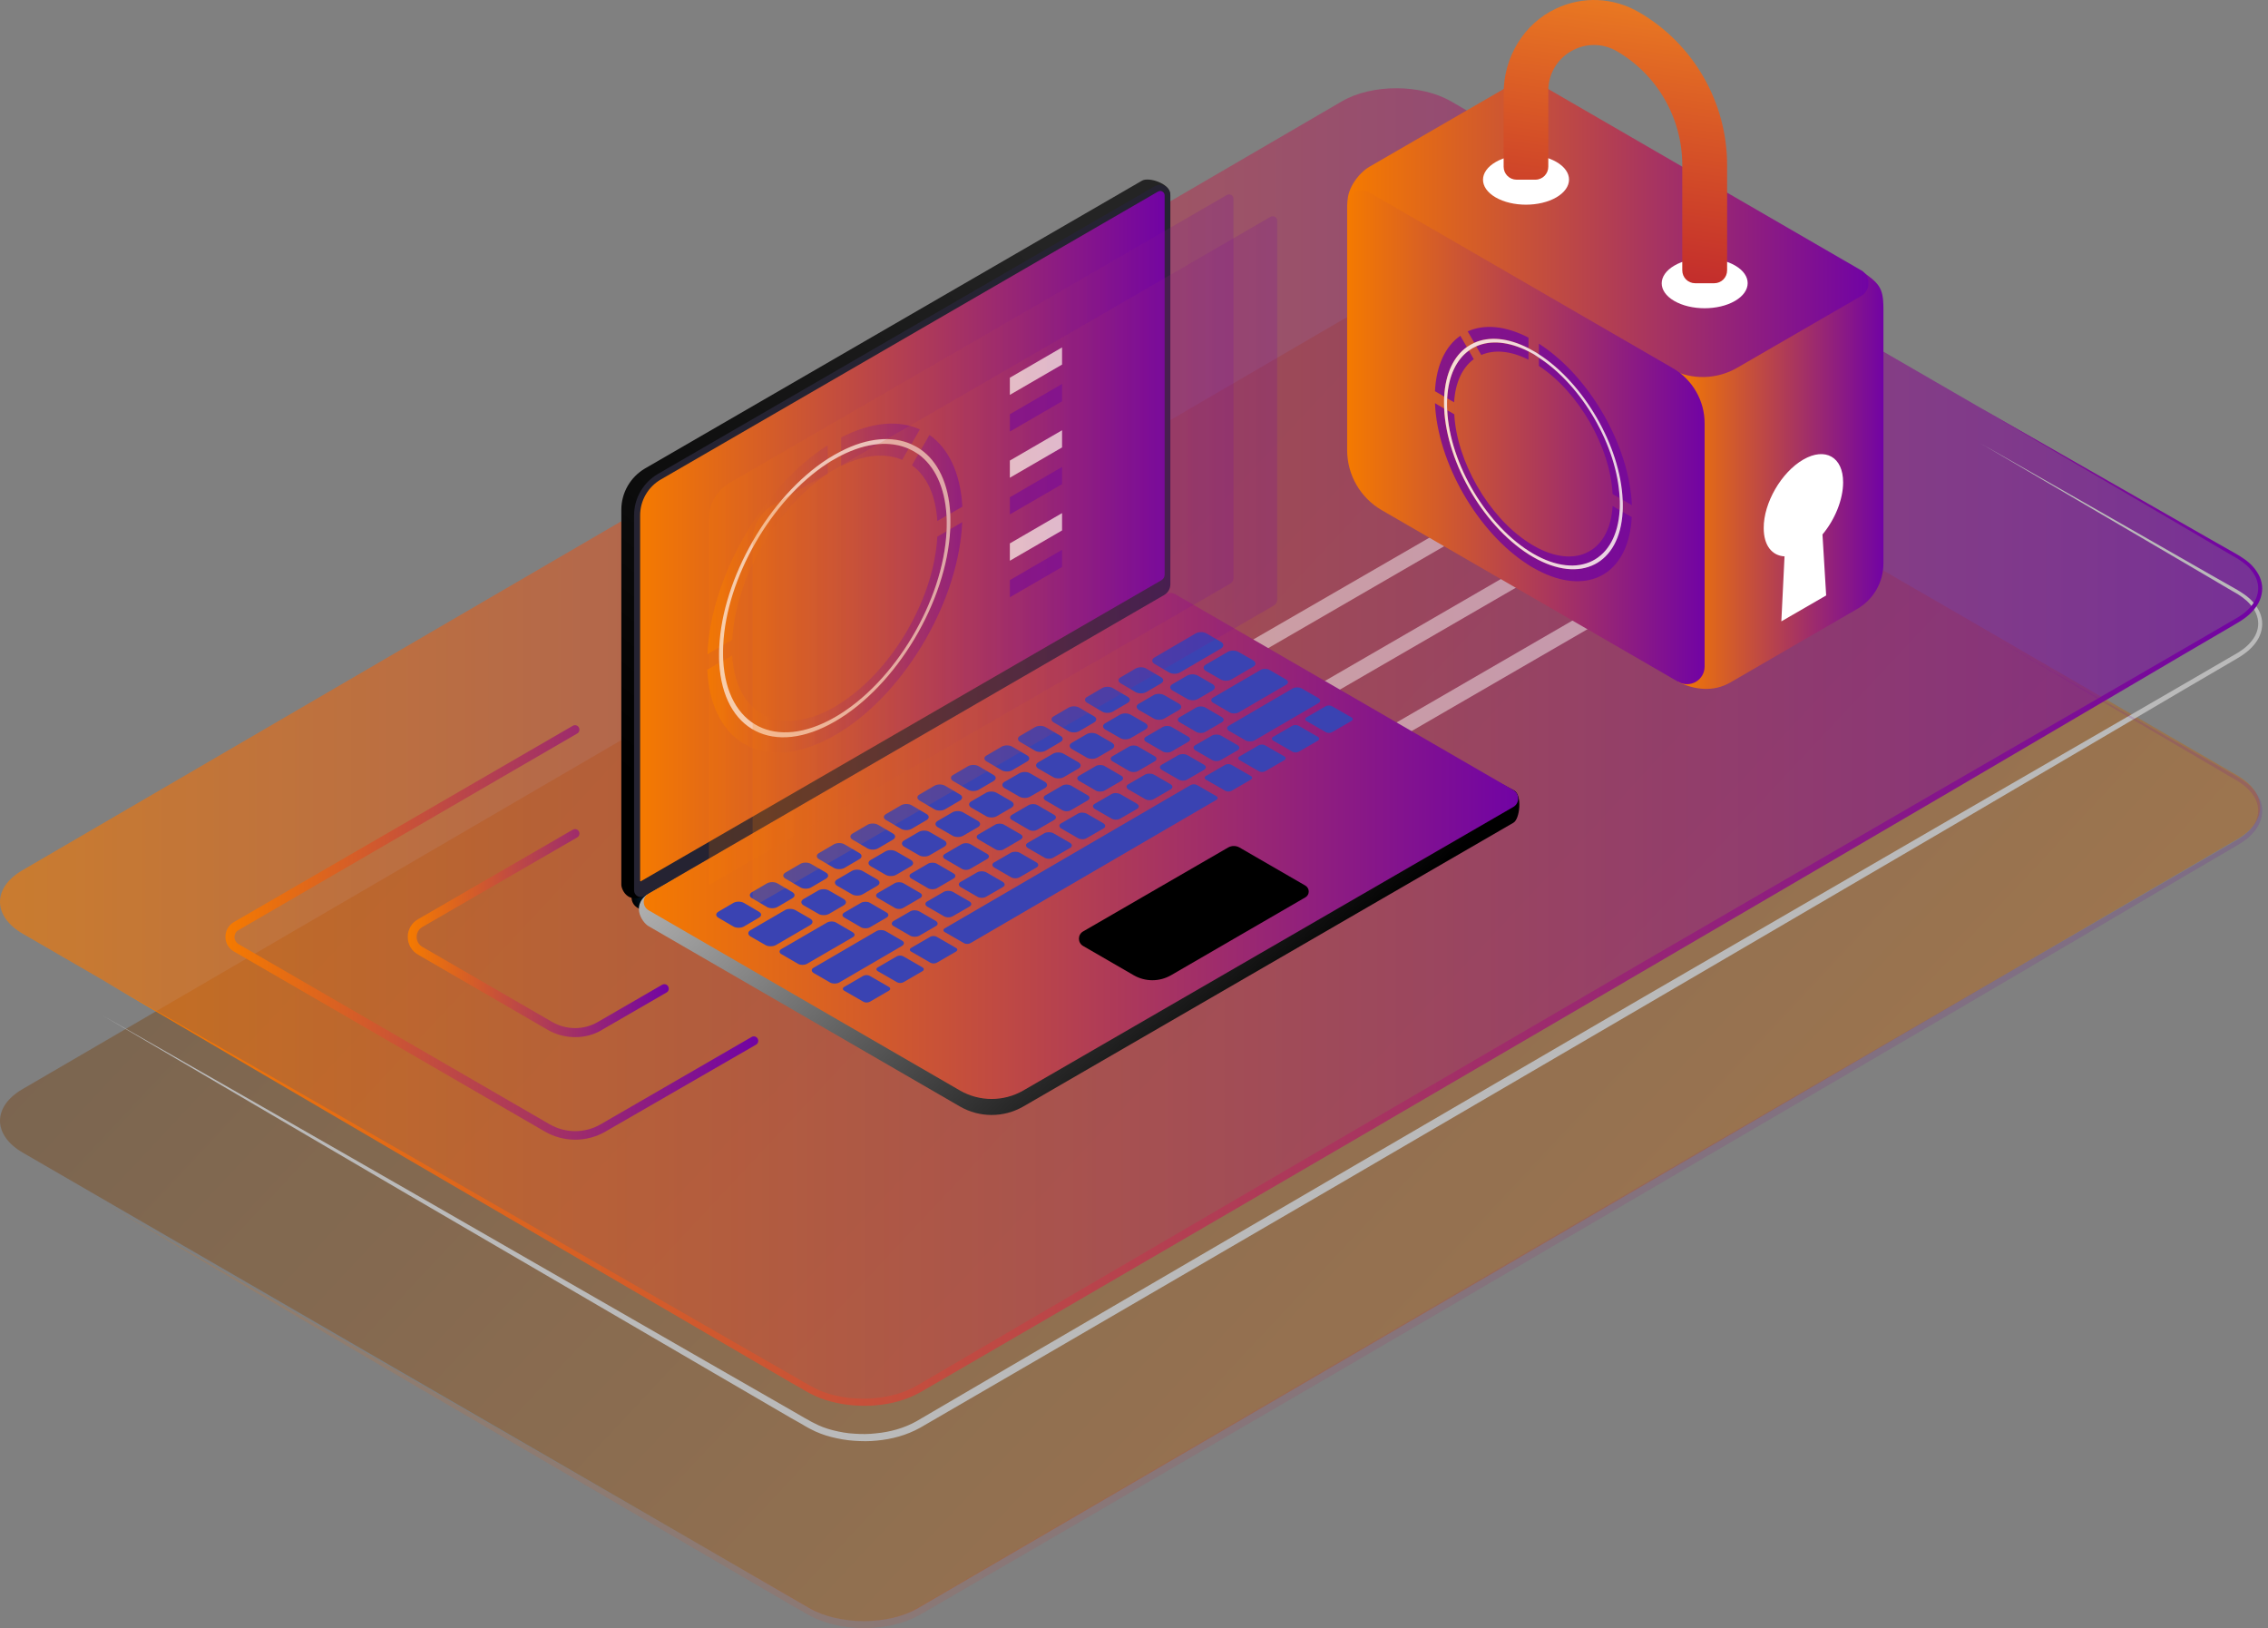 <svg width="340" height="244" viewBox="0 0 340 244" fill="none" xmlns="http://www.w3.org/2000/svg">
<rect x="0" y="0" width="340" height="244" fill="#808080" stroke="none"/>
<g opacity="0.86">
<path d="M335.405 116.214C339.936 118.839 339.961 123.104 335.456 125.729L137.67 240.984C133.165 243.608 125.84 243.608 121.285 240.984L3.414 172.744C-1.117 170.12 -1.142 165.855 3.364 163.23L201.149 47.975C205.654 45.35 212.979 45.35 217.534 47.975L335.405 116.214Z" fill="url(#paint0_linear_1131_39501)" fill-opacity="0.46"/>
</g>
<g opacity="0.63">
<path d="M335.405 83.407C339.936 86.031 339.961 90.296 335.456 92.921L137.67 208.176C133.165 210.801 125.84 210.801 121.285 208.176L3.414 139.937C-1.117 137.312 -1.142 133.047 3.364 130.423L201.149 15.193C205.654 12.568 212.979 12.568 217.534 15.193L335.405 83.407Z" fill="url(#paint1_linear_1131_39501)"/>
</g>
<path d="M296.87 66.423L319.951 79.596L331.479 86.183L334.373 87.823C334.852 88.101 335.33 88.353 335.808 88.656C336.286 88.959 336.765 89.287 337.192 89.665C337.62 90.044 337.998 90.473 338.325 90.978C338.652 91.457 338.904 92.013 339.03 92.593C339.307 93.754 339.005 95.016 338.375 96C337.746 96.984 336.84 97.766 335.884 98.372C334.927 98.953 333.971 99.508 333.014 100.063L327.275 103.419L315.823 110.158L292.919 123.609L247.034 150.435L201.124 177.236L155.189 203.962L143.711 210.624L137.972 213.955C135.934 215.091 133.694 215.697 131.428 215.899C130.296 216.025 129.163 216 128.03 215.924C126.898 215.848 125.765 215.646 124.658 215.369C123.55 215.091 122.468 214.687 121.436 214.132L121.058 213.93L120.706 213.728L119.976 213.299L118.541 212.492L107.064 205.804L61.154 179.028L38.224 165.602L15.319 152.151L38.4 165.325L61.456 178.523L107.542 204.996L119.07 211.608L120.504 212.441L121.234 212.845L121.587 213.047L121.939 213.224C122.87 213.728 123.877 214.107 124.909 214.359C125.941 214.612 126.998 214.813 128.081 214.864C129.163 214.94 130.245 214.94 131.302 214.813C133.442 214.612 135.556 214.031 137.394 212.996L143.132 209.64L154.61 202.927L200.52 176.151L246.43 149.4L292.415 122.751L315.42 109.451L326.923 102.788L332.662 99.457C333.618 98.902 334.6 98.347 335.531 97.792C336.437 97.236 337.268 96.53 337.847 95.647C338.426 94.788 338.677 93.703 338.451 92.694C338.25 91.684 337.595 90.776 336.815 90.044C336.412 89.691 335.984 89.363 335.531 89.085C335.078 88.807 334.575 88.53 334.097 88.252L331.227 86.561L319.775 79.848L296.87 66.423Z" fill="#BABABA"/>
<g opacity="0.16">
<path d="M296.87 94.436L319.951 107.609L331.479 114.196L334.373 115.836C334.852 116.114 335.33 116.366 335.808 116.669C336.286 116.972 336.765 117.3 337.192 117.679C337.62 118.057 337.998 118.486 338.325 118.991C338.652 119.47 338.904 120.026 339.03 120.606C339.307 121.767 339.005 123.029 338.375 124.013C337.746 124.997 336.84 125.78 335.884 126.385C334.927 126.966 333.971 127.521 333.014 128.076L327.275 131.433L315.823 138.171L292.919 151.622L247.034 178.448L201.124 205.249L155.189 231.975L143.711 238.637L137.972 241.969C135.934 243.104 133.694 243.71 131.428 243.912C130.296 244.038 129.163 244.013 128.03 243.937C126.898 243.861 125.765 243.659 124.658 243.382C123.55 243.104 122.468 242.7 121.436 242.145L121.058 241.943L120.706 241.742L119.976 241.312L118.541 240.505L107.064 233.817L61.154 207.041L38.224 193.615L15.319 180.164L38.4 193.338L61.456 206.537L107.542 233.01L119.07 239.622L120.504 240.454L121.234 240.858L121.587 241.06L121.939 241.237C122.87 241.742 123.877 242.12 124.909 242.372C125.941 242.625 126.998 242.827 128.081 242.877C129.163 242.953 130.245 242.953 131.302 242.827C133.442 242.625 135.556 242.044 137.394 241.01L143.132 237.653L154.61 230.94L200.52 204.164L246.43 177.414L292.415 150.764L315.42 137.464L326.923 130.802L332.662 127.47C333.618 126.915 334.6 126.36 335.531 125.805C336.437 125.25 337.268 124.543 337.847 123.66C338.426 122.802 338.677 121.716 338.451 120.707C338.25 119.698 337.595 118.789 336.815 118.057C336.412 117.704 335.984 117.376 335.531 117.098C335.078 116.821 334.575 116.543 334.097 116.265L331.227 114.575L319.775 107.862L296.87 94.436Z" fill="url(#paint2_linear_1131_39501)"/>
</g>
<path d="M218.264 79.571C217.962 79.041 217.283 78.839 216.729 79.167L184.713 97.666C184.184 97.968 183.983 98.65 184.31 99.205C184.511 99.558 184.889 99.76 185.292 99.76C185.493 99.76 185.669 99.71 185.845 99.609L217.836 81.085C218.39 80.782 218.566 80.101 218.264 79.571Z" fill="white" fill-opacity="0.46"/>
<path d="M228.911 85.804C228.609 85.274 227.93 85.073 227.376 85.401L195.385 103.924C194.857 104.227 194.655 104.908 194.982 105.464C195.184 105.817 195.561 106.019 195.964 106.019C196.165 106.019 196.342 105.968 196.518 105.867L228.509 87.344C229.037 87.041 229.239 86.334 228.911 85.804Z" fill="white" fill-opacity="0.46"/>
<path d="M239.583 92.063C239.281 91.533 238.602 91.331 238.048 91.659L206.057 110.183C205.528 110.486 205.327 111.167 205.654 111.722C205.856 112.076 206.233 112.278 206.636 112.278C206.837 112.278 207.013 112.227 207.19 112.126L239.181 93.603C239.709 93.275 239.885 92.593 239.583 92.063Z" fill="white" fill-opacity="0.46"/>
<path d="M282.347 46.233V84.442C282.347 87.243 280.862 89.842 278.421 91.255L259.392 102.284C256.85 103.748 254.056 103.394 251.589 102.208L255.113 62.688C255.365 59.735 249.299 57.464 251.866 55.975L278.974 40.53C281.592 42.448 282.347 42.928 282.347 46.233Z" fill="url(#paint3_linear_1131_39501)"/>
<path d="M205.302 24.985L228.76 11.408L278.999 40.505C280.484 41.363 280.484 43.508 278.999 44.366L260.424 55.117C257.378 56.884 253.653 56.959 250.532 55.37L202.005 30.385C201.954 28.114 203.817 25.843 205.302 24.985Z" fill="url(#paint4_linear_1131_39501)"/>
<path d="M251.011 39.798C253.528 38.334 257.605 38.334 260.122 39.798C262.639 41.262 262.614 43.634 260.097 45.098C257.58 46.562 253.502 46.562 250.985 45.098C248.468 43.634 248.494 41.262 251.011 39.798Z" fill="white"/>
<path d="M224.23 24.278C226.747 22.814 230.824 22.814 233.341 24.278C235.858 25.742 235.833 28.114 233.316 29.578C230.799 31.041 226.722 31.041 224.205 29.578C221.688 28.114 221.688 25.742 224.23 24.278Z" fill="white"/>
<path d="M256.976 42.448C258.058 42.448 258.914 41.59 258.914 40.505V24.732C258.914 15.319 253.855 6.562 245.725 1.843C241.849 -0.403 237.268 -0.605 233.266 1.287C228.408 3.559 225.413 8.606 225.413 13.981V24.985C225.413 26.07 226.294 26.928 227.351 26.928H230.17C231.252 26.928 232.108 26.044 232.108 24.985V13.603C232.108 11.13 233.392 8.909 235.531 7.672C237.67 6.436 240.238 6.436 242.377 7.672C248.443 11.18 252.193 17.716 252.193 24.732V40.505C252.193 41.59 253.049 42.448 254.132 42.448H256.976Z" fill="url(#paint5_linear_1131_39501)"/>
<path d="M250.759 55.167L205.327 28.871C203.842 28.013 201.954 29.098 201.954 30.814V67.458C201.954 71.167 203.918 74.574 207.114 76.442L251.589 102.183C253.351 103.193 255.541 101.931 255.541 99.887V63.495C255.566 60.063 253.729 56.883 250.759 55.167Z" fill="url(#paint6_linear_1131_39501)"/>
<path d="M270.341 68.871C273.638 66.978 276.306 68.492 276.306 72.278C276.306 74.877 275.073 77.88 273.21 80.101L273.764 89.237L267.044 93.123L267.522 83.382C265.659 83.281 264.401 81.767 264.401 79.142C264.376 75.382 267.044 70.763 270.341 68.871Z" fill="white"/>
<path d="M99.865 129.01L96.467 129.085L94.68 131.811V134.511C94.68 135.142 95.007 135.697 95.536 136.025L98.758 138.019L101.828 133.653L99.865 129.01Z" fill="url(#paint7_linear_1131_39501)"/>
<path d="M93.145 132.593V76.391C93.145 73.843 94.504 71.496 96.694 70.208L171.197 27.079C172.229 26.474 175.35 27.533 175.4 28.972L173.537 86.713C173.537 87.369 173.185 87.975 172.631 88.303L97.499 133.704C94.328 136.025 93.145 133.375 93.145 132.593Z" fill="url(#paint8_linear_1131_39501)"/>
<path d="M97.65 133.653L174.72 91.432C175.173 91.18 175.727 91.18 176.18 91.432L227.023 118.486C228.206 119.218 227.854 122.751 226.872 123.306L153.401 165.83C150.456 167.521 146.857 167.521 143.912 165.83L97.222 138.801C96.266 138.246 94.302 135.445 97.65 133.653Z" fill="url(#paint9_linear_1131_39501)"/>
<path d="M97.222 133.905L174.72 89.06C175.173 88.808 175.727 88.808 176.18 89.06L226.872 118.41C227.829 118.965 227.829 120.378 226.872 120.934L153.401 163.432C150.456 165.123 146.857 165.123 143.912 163.432L97.247 136.429C96.266 135.874 96.266 134.46 97.222 133.905Z" fill="url(#paint10_linear_1131_39501)"/>
<path d="M95.058 133.426V77.224C95.058 74.675 96.417 72.329 98.607 71.041L173.11 27.912C174.142 27.306 175.45 28.064 175.45 29.275V87.571C175.45 88.228 175.098 88.833 174.544 89.161L96.543 134.309C95.888 134.688 95.058 134.208 95.058 133.426Z" fill="#252332"/>
<path d="M96.064 132.088C96.064 132.088 95.963 132.088 95.963 131.987V77.249C95.963 75.028 97.147 72.959 99.085 71.849L173.588 28.719C173.688 28.669 173.814 28.618 173.915 28.618C174.242 28.618 174.594 28.871 174.594 29.3V86.132C174.594 86.461 174.418 86.763 174.141 86.94L96.089 132.063L96.064 132.088Z" fill="url(#paint11_linear_1131_39501)"/>
<path d="M175.526 146.17L195.687 134.486C196.366 134.107 196.366 133.123 195.687 132.719L185.82 127.016C185.292 126.713 184.637 126.713 184.109 127.016L162.387 139.583C161.531 140.063 161.531 141.3 162.387 141.779L169.938 146.145C171.675 147.154 173.789 147.154 175.526 146.17Z" fill="black"/>
<path d="M113.759 136.631L111.519 135.318C111.091 135.066 110.386 135.066 109.933 135.318L107.693 136.631C107.265 136.883 107.265 137.287 107.693 137.539L109.933 138.852C110.361 139.104 111.091 139.104 111.519 138.852L113.759 137.539C114.212 137.287 114.212 136.883 113.759 136.631Z" fill="#3A43B2"/>
<path d="M112.727 134.612L114.967 135.925C115.395 136.177 116.125 136.177 116.553 135.925L118.793 134.612C119.221 134.36 119.221 133.956 118.793 133.704L116.553 132.391C116.125 132.139 115.42 132.139 114.967 132.391L112.727 133.704C112.299 133.956 112.299 134.36 112.727 134.612Z" fill="#3A43B2"/>
<path d="M117.761 131.685L120.001 132.997C120.429 133.249 121.159 133.249 121.587 132.997L123.827 131.685C124.255 131.432 124.255 131.028 123.827 130.776L121.562 129.464C121.134 129.211 120.429 129.211 119.976 129.464L117.736 130.776C117.308 131.028 117.308 131.432 117.761 131.685Z" fill="#3A43B2"/>
<path d="M122.77 128.757L125.01 130.069C125.438 130.321 126.168 130.321 126.596 130.069L128.836 128.757C129.264 128.504 129.264 128.1 128.836 127.848L126.596 126.536C126.168 126.283 125.438 126.283 125.01 126.536L122.77 127.848C122.342 128.1 122.342 128.504 122.77 128.757Z" fill="#3A43B2"/>
<path d="M127.804 125.83L130.044 127.142C130.472 127.394 131.202 127.394 131.629 127.142L133.87 125.83C134.297 125.577 134.297 125.173 133.87 124.921L131.629 123.609C131.202 123.356 130.472 123.356 130.044 123.609L127.804 124.921C127.376 125.173 127.376 125.577 127.804 125.83Z" fill="#3A43B2"/>
<path d="M132.838 122.902L135.078 124.214C135.506 124.466 136.236 124.466 136.663 124.214L138.904 122.902C139.332 122.649 139.332 122.246 138.904 121.993L136.663 120.681C136.236 120.429 135.531 120.429 135.078 120.681L132.838 121.993C132.385 122.246 132.385 122.649 132.838 122.902Z" fill="#3A43B2"/>
<path d="M137.847 119.975L140.087 121.287C140.515 121.539 141.244 121.539 141.672 121.287L143.912 119.975C144.34 119.722 144.34 119.319 143.912 119.066L141.672 117.754C141.244 117.502 140.54 117.502 140.087 117.754L137.847 119.066C137.419 119.293 137.419 119.722 137.847 119.975Z" fill="#3A43B2"/>
<path d="M142.881 117.048L145.121 118.36C145.549 118.612 146.279 118.612 146.706 118.36L148.947 117.048C149.374 116.795 149.374 116.391 148.947 116.139L146.706 114.827C146.279 114.574 145.574 114.574 145.121 114.827L142.881 116.139C142.453 116.366 142.453 116.795 142.881 117.048Z" fill="#3A43B2"/>
<path d="M147.915 114.12L150.155 115.432C150.583 115.685 151.312 115.685 151.74 115.432L153.98 114.12C154.408 113.868 154.408 113.464 153.98 113.212L151.74 111.899C151.312 111.647 150.608 111.647 150.155 111.899L147.915 113.212C147.461 113.439 147.461 113.868 147.915 114.12Z" fill="#3A43B2"/>
<path d="M152.923 111.193L155.163 112.505C155.591 112.757 156.321 112.757 156.749 112.505L158.989 111.193C159.417 110.94 159.417 110.537 158.989 110.284L156.749 108.972C156.321 108.72 155.591 108.72 155.163 108.972L152.923 110.284C152.495 110.511 152.495 110.94 152.923 111.193Z" fill="#3A43B2"/>
<path d="M157.957 108.265L160.197 109.577C160.625 109.829 161.355 109.829 161.783 109.577L164.023 108.265C164.451 108.012 164.451 107.609 164.023 107.356L161.783 106.044C161.355 105.792 160.65 105.792 160.197 106.044L157.957 107.356C157.529 107.583 157.529 108.012 157.957 108.265Z" fill="#3A43B2"/>
<path d="M162.991 105.337L165.231 106.65C165.659 106.902 166.389 106.902 166.817 106.65L169.057 105.337C169.485 105.085 169.485 104.681 169.057 104.429L166.817 103.117C166.389 102.864 165.684 102.864 165.231 103.117L162.991 104.429C162.538 104.656 162.538 105.085 162.991 105.337Z" fill="#3A43B2"/>
<path d="M168 102.41L170.24 103.722C170.668 103.975 171.398 103.975 171.826 103.722L174.066 102.41C174.494 102.158 174.494 101.754 174.066 101.502L171.826 100.189C171.398 99.937 170.693 99.937 170.24 100.189L168 101.502C167.572 101.729 167.572 102.158 168 102.41Z" fill="#3A43B2"/>
<path d="M173.084 99.508L175.249 100.77C175.702 101.047 176.457 101.047 176.91 100.77L183.052 97.186C183.505 96.909 183.505 96.48 183.052 96.202L180.887 94.94C180.434 94.662 179.679 94.662 179.226 94.94L173.084 98.524C172.606 98.801 172.631 99.23 173.084 99.508Z" fill="#3A43B2"/>
<path d="M133.266 147.912L130.371 146.246C130.119 146.095 129.691 146.095 129.415 146.246L126.545 147.912C126.293 148.063 126.293 148.316 126.545 148.467L129.44 150.133C129.691 150.284 130.119 150.284 130.396 150.133L133.266 148.467C133.517 148.316 133.517 148.063 133.266 147.912Z" fill="#3A43B2"/>
<path d="M138.3 144.984L135.405 143.318C135.153 143.167 134.725 143.167 134.449 143.318L131.579 144.984C131.328 145.135 131.328 145.388 131.579 145.539L134.474 147.205C134.725 147.356 135.153 147.356 135.43 147.205L138.3 145.539C138.551 145.388 138.551 145.135 138.3 144.984Z" fill="#3A43B2"/>
<path d="M143.308 142.057L140.414 140.391C140.162 140.24 139.734 140.24 139.457 140.391L136.588 142.057C136.336 142.208 136.336 142.461 136.588 142.612L139.482 144.278C139.734 144.429 140.162 144.429 140.439 144.278L143.308 142.612C143.585 142.461 143.585 142.208 143.308 142.057Z" fill="#3A43B2"/>
<path d="M182.347 119.319L179.452 117.653C179.201 117.502 178.773 117.502 178.496 117.653L141.622 139.129C141.37 139.281 141.37 139.533 141.622 139.685L144.517 141.35C144.768 141.502 145.196 141.502 145.473 141.35L182.347 119.874C182.599 119.723 182.599 119.47 182.347 119.319Z" fill="#3A43B2"/>
<path d="M187.507 116.29L184.612 114.625C184.361 114.473 183.933 114.473 183.656 114.625L180.786 116.29C180.535 116.442 180.535 116.694 180.786 116.845L183.681 118.511C183.933 118.662 184.36 118.662 184.637 118.511L187.507 116.845C187.784 116.694 187.784 116.442 187.507 116.29Z" fill="#3A43B2"/>
<path d="M192.541 113.362L189.646 111.697C189.394 111.545 188.967 111.545 188.69 111.697L185.82 113.362C185.569 113.514 185.569 113.766 185.82 113.918L188.715 115.583C188.967 115.735 189.394 115.735 189.671 115.583L192.541 113.918C192.792 113.766 192.792 113.514 192.541 113.362Z" fill="#3A43B2"/>
<path d="M197.575 110.435L194.68 108.77C194.429 108.618 194.001 108.618 193.724 108.77L190.854 110.435C190.603 110.587 190.603 110.839 190.854 110.991L193.749 112.656C194.001 112.808 194.429 112.808 194.705 112.656L197.575 110.991C197.826 110.839 197.826 110.587 197.575 110.435Z" fill="#3A43B2"/>
<path d="M202.583 107.508L199.689 105.842C199.437 105.691 199.009 105.691 198.732 105.842L195.863 107.508C195.611 107.659 195.611 107.912 195.863 108.063L198.758 109.729C199.009 109.88 199.437 109.88 199.689 109.729L202.558 108.063C202.86 107.912 202.86 107.659 202.583 107.508Z" fill="#3A43B2"/>
<path d="M121.486 137.691L119.246 136.404C118.818 136.151 118.088 136.151 117.66 136.404L112.5 139.407C112.072 139.659 112.072 140.063 112.5 140.341L114.74 141.628C115.168 141.88 115.898 141.88 116.326 141.628L121.486 138.624C121.914 138.347 121.914 137.943 121.486 137.691Z" fill="#3A43B2"/>
<path d="M122.669 133.451L120.454 134.738C120.026 134.991 120.026 135.42 120.454 135.672L122.694 136.959C123.122 137.211 123.852 137.211 124.28 136.959L126.495 135.672C126.923 135.42 126.923 135.016 126.495 134.738L124.255 133.451C123.827 133.199 123.122 133.199 122.669 133.451Z" fill="#3A43B2"/>
<path d="M127.703 130.523L125.488 131.81C125.06 132.063 125.06 132.466 125.488 132.744L127.728 134.031C128.156 134.283 128.886 134.283 129.314 134.031L131.529 132.744C131.957 132.492 131.957 132.088 131.529 131.81L129.289 130.523C128.836 130.271 128.131 130.271 127.703 130.523Z" fill="#3A43B2"/>
<path d="M132.737 127.596L130.522 128.883C130.094 129.136 130.094 129.539 130.522 129.817L132.762 131.104C133.19 131.356 133.92 131.356 134.348 131.104L136.563 129.817C136.991 129.565 136.991 129.161 136.563 128.883L134.323 127.596C133.87 127.344 133.165 127.344 132.737 127.596Z" fill="#3A43B2"/>
<path d="M137.746 124.669L135.531 125.956C135.103 126.208 135.103 126.612 135.531 126.889L137.771 128.176C138.199 128.429 138.929 128.429 139.356 128.176L141.571 126.889C141.999 126.637 141.999 126.233 141.571 125.956L139.331 124.669C138.903 124.416 138.199 124.416 137.746 124.669Z" fill="#3A43B2"/>
<path d="M142.78 121.742L140.565 123.029C140.137 123.281 140.137 123.685 140.565 123.962L142.805 125.249C143.233 125.502 143.963 125.502 144.391 125.249L146.606 123.962C147.033 123.71 147.033 123.306 146.606 123.029L144.365 121.742C143.938 121.489 143.208 121.489 142.78 121.742Z" fill="#3A43B2"/>
<path d="M147.814 118.814L145.599 120.101C145.171 120.353 145.171 120.757 145.599 121.035L147.839 122.322C148.267 122.574 148.997 122.574 149.425 122.322L151.64 121.035C152.068 120.782 152.068 120.378 151.64 120.101L149.4 118.814C148.946 118.561 148.242 118.561 147.814 118.814Z" fill="#3A43B2"/>
<path d="M152.822 115.887L150.582 117.174C150.154 117.426 150.154 117.83 150.582 118.108L152.822 119.395C153.25 119.647 153.98 119.647 154.408 119.395L156.648 118.108C157.076 117.855 157.076 117.451 156.648 117.174L154.408 115.887C153.98 115.634 153.275 115.634 152.822 115.887Z" fill="#3A43B2"/>
<path d="M157.856 112.959L155.641 114.246C155.214 114.498 155.214 114.902 155.641 115.18L157.882 116.467C158.309 116.719 159.039 116.719 159.467 116.467L161.682 115.18C162.11 114.927 162.11 114.523 161.682 114.246L159.442 112.959C159.014 112.706 158.284 112.706 157.856 112.959Z" fill="#3A43B2"/>
<path d="M162.89 110.032L160.676 111.319C160.248 111.571 160.248 111.975 160.676 112.252L162.916 113.539C163.344 113.792 164.073 113.792 164.501 113.539L166.716 112.252C167.144 112 167.144 111.596 166.716 111.319L164.476 110.032C164.023 109.779 163.318 109.779 162.89 110.032Z" fill="#3A43B2"/>
<path d="M167.899 107.104L165.684 108.391C165.256 108.643 165.256 109.047 165.684 109.325L167.924 110.612C168.352 110.864 169.082 110.864 169.51 110.612L171.725 109.325C172.153 109.073 172.153 108.669 171.725 108.391L169.485 107.104C169.057 106.852 168.352 106.852 167.899 107.104Z" fill="#3A43B2"/>
<path d="M172.933 104.177L170.718 105.464C170.291 105.716 170.291 106.12 170.718 106.398L172.959 107.685C173.386 107.937 174.116 107.937 174.544 107.685L176.759 106.398C177.187 106.145 177.187 105.741 176.759 105.464L174.519 104.177C174.091 103.924 173.361 103.924 172.933 104.177Z" fill="#3A43B2"/>
<path d="M181.793 102.536L179.553 101.249C179.125 100.997 178.395 100.997 177.968 101.249L175.753 102.536C175.325 102.789 175.325 103.193 175.753 103.47L177.993 104.757C178.421 105.01 179.151 105.01 179.578 104.757L181.793 103.47C182.221 103.218 182.221 102.814 181.793 102.536Z" fill="#3A43B2"/>
<path d="M180.761 100.543L183.001 101.83C183.429 102.082 184.159 102.082 184.587 101.83L187.884 99.912C188.312 99.659 188.312 99.256 187.884 98.978L185.644 97.691C185.216 97.439 184.486 97.439 184.058 97.691L180.761 99.609C180.308 99.887 180.333 100.29 180.761 100.543Z" fill="#3A43B2"/>
<path d="M127.829 139.71L125.312 138.246C124.96 138.044 124.381 138.044 124.003 138.246L117.132 142.234C116.779 142.435 116.779 142.789 117.132 142.991L119.649 144.454C120.001 144.656 120.58 144.656 120.958 144.454L127.829 140.467C128.206 140.265 128.206 139.937 127.829 139.71Z" fill="#3A43B2"/>
<path d="M126.57 137.514L129.087 138.978C129.44 139.18 130.018 139.18 130.396 138.978L132.913 137.514C133.265 137.312 133.265 136.959 132.913 136.757L130.396 135.294C130.044 135.092 129.465 135.092 129.087 135.294L126.57 136.757C126.193 136.984 126.218 137.312 126.57 137.514Z" fill="#3A43B2"/>
<path d="M135.43 136.05L137.947 134.586C138.299 134.384 138.299 134.031 137.947 133.829L135.43 132.366C135.078 132.164 134.474 132.164 134.121 132.366L131.604 133.829C131.252 134.031 131.252 134.384 131.604 134.586L134.121 136.05C134.474 136.277 135.078 136.277 135.43 136.05Z" fill="#3A43B2"/>
<path d="M140.439 129.438C140.087 129.236 139.482 129.236 139.13 129.438L136.613 130.902C136.261 131.104 136.261 131.457 136.613 131.659L139.13 133.123C139.482 133.325 140.087 133.325 140.439 133.123L142.956 131.659C143.308 131.457 143.308 131.104 142.956 130.902L140.439 129.438Z" fill="#3A43B2"/>
<path d="M145.473 130.196L147.99 128.732C148.342 128.53 148.342 128.177 147.99 127.975L145.473 126.511C145.121 126.309 144.542 126.309 144.164 126.511L141.647 127.975C141.295 128.177 141.295 128.53 141.647 128.732L144.164 130.196C144.542 130.423 145.121 130.423 145.473 130.196Z" fill="#3A43B2"/>
<path d="M150.507 127.268L153.024 125.804C153.376 125.602 153.376 125.249 153.024 125.047L150.507 123.584C150.155 123.382 149.576 123.382 149.198 123.584L146.681 125.047C146.329 125.249 146.329 125.602 146.681 125.804L149.198 127.268C149.551 127.495 150.155 127.495 150.507 127.268Z" fill="#3A43B2"/>
<path d="M155.516 124.341L158.033 122.877C158.385 122.675 158.385 122.322 158.033 122.12L155.516 120.656C155.163 120.454 154.584 120.454 154.207 120.656L151.69 122.12C151.338 122.322 151.338 122.675 151.69 122.877L154.207 124.341C154.584 124.568 155.163 124.568 155.516 124.341Z" fill="#3A43B2"/>
<path d="M160.55 121.413L163.067 119.95C163.419 119.748 163.419 119.394 163.067 119.193L160.55 117.729C160.197 117.527 159.593 117.527 159.241 117.729L156.724 119.193C156.372 119.394 156.372 119.748 156.724 119.95L159.241 121.413C159.619 121.64 160.197 121.64 160.55 121.413Z" fill="#3A43B2"/>
<path d="M165.584 118.485L168.101 117.022C168.453 116.82 168.453 116.466 168.101 116.265L165.584 114.801C165.231 114.599 164.627 114.599 164.275 114.801L161.758 116.265C161.406 116.466 161.406 116.82 161.758 117.022L164.275 118.485C164.627 118.687 165.231 118.687 165.584 118.485Z" fill="#3A43B2"/>
<path d="M170.592 115.558L173.109 114.094C173.462 113.893 173.462 113.539 173.109 113.337L170.592 111.874C170.24 111.672 169.636 111.672 169.284 111.874L166.767 113.337C166.414 113.539 166.414 113.893 166.767 114.094L169.284 115.558C169.661 115.76 170.24 115.76 170.592 115.558Z" fill="#3A43B2"/>
<path d="M175.626 112.631L178.143 111.167C178.496 110.965 178.496 110.612 178.143 110.41L175.626 108.946C175.274 108.744 174.695 108.744 174.318 108.946L171.801 110.41C171.448 110.612 171.448 110.965 171.801 111.167L174.318 112.631C174.695 112.833 175.274 112.833 175.626 112.631Z" fill="#3A43B2"/>
<path d="M180.661 109.703L183.178 108.24C183.53 108.038 183.53 107.684 183.178 107.483L180.661 106.019C180.308 105.817 179.729 105.817 179.352 106.019L176.835 107.483C176.482 107.684 176.482 108.038 176.835 108.24L179.352 109.703C179.704 109.905 180.308 109.905 180.661 109.703Z" fill="#3A43B2"/>
<path d="M181.844 105.312L184.361 106.776C184.713 106.978 185.292 106.978 185.669 106.776L192.818 102.612C193.17 102.41 193.17 102.057 192.818 101.855L190.301 100.391C189.948 100.189 189.344 100.189 188.992 100.391L181.844 104.555C181.491 104.757 181.491 105.11 181.844 105.312Z" fill="#3A43B2"/>
<path d="M135.229 140.972L132.737 139.533C132.359 139.331 131.78 139.331 131.403 139.533L121.964 145.035C121.587 145.237 121.612 145.59 121.964 145.817L124.456 147.256C124.834 147.458 125.412 147.458 125.79 147.256L135.229 141.754C135.606 141.527 135.606 141.174 135.229 140.972Z" fill="#3A43B2"/>
<path d="M133.97 138.801L136.462 140.24C136.84 140.441 137.419 140.441 137.796 140.24L140.288 138.801C140.666 138.599 140.64 138.246 140.288 138.019L137.796 136.58C137.419 136.378 136.84 136.353 136.462 136.58L133.97 138.019C133.593 138.246 133.593 138.599 133.97 138.801Z" fill="#3A43B2"/>
<path d="M142.83 137.312L145.322 135.874C145.699 135.672 145.699 135.318 145.322 135.091L142.83 133.653C142.452 133.451 141.874 133.451 141.496 133.653L139.004 135.091C138.627 135.293 138.652 135.647 139.004 135.874L141.496 137.312C141.874 137.539 142.452 137.539 142.83 137.312Z" fill="#3A43B2"/>
<path d="M147.839 134.385L150.331 132.947C150.708 132.745 150.708 132.391 150.331 132.164L147.839 130.726C147.461 130.524 146.882 130.524 146.505 130.726L144.013 132.164C143.635 132.366 143.661 132.72 144.013 132.947L146.505 134.385C146.882 134.612 147.486 134.612 147.839 134.385Z" fill="#3A43B2"/>
<path d="M152.873 131.457L155.365 130.019C155.742 129.817 155.742 129.464 155.365 129.237L152.873 127.798C152.495 127.596 151.916 127.596 151.539 127.798L149.047 129.237C148.67 129.439 148.695 129.792 149.047 130.019L151.539 131.457C151.916 131.685 152.495 131.685 152.873 131.457Z" fill="#3A43B2"/>
<path d="M157.907 128.529L160.399 127.091C160.776 126.889 160.776 126.536 160.399 126.309L157.907 124.87C157.529 124.668 156.951 124.668 156.573 124.87L154.081 126.309C153.704 126.511 153.729 126.864 154.081 127.091L156.573 128.529C156.951 128.757 157.529 128.757 157.907 128.529Z" fill="#3A43B2"/>
<path d="M162.916 125.603L165.408 124.165C165.785 123.963 165.76 123.609 165.408 123.382L162.916 121.944C162.538 121.742 161.959 121.717 161.582 121.944L159.09 123.382C158.712 123.584 158.737 123.937 159.09 124.165L161.582 125.603C161.959 125.83 162.563 125.83 162.916 125.603Z" fill="#3A43B2"/>
<path d="M167.95 122.675L170.441 121.237C170.819 121.035 170.794 120.681 170.441 120.454L167.95 119.016C167.572 118.814 166.993 118.789 166.616 119.016L164.124 120.454C163.746 120.656 163.771 121.009 164.124 121.237L166.616 122.675C166.993 122.902 167.597 122.902 167.95 122.675Z" fill="#3A43B2"/>
<path d="M172.984 119.748L175.475 118.309C175.853 118.107 175.853 117.754 175.475 117.527L172.984 116.088C172.606 115.887 172.027 115.887 171.65 116.088L169.158 117.527C168.78 117.729 168.805 118.082 169.158 118.309L171.65 119.748C172.027 119.975 172.606 119.975 172.984 119.748Z" fill="#3A43B2"/>
<path d="M177.992 116.82L180.484 115.382C180.862 115.18 180.862 114.827 180.484 114.6L177.992 113.161C177.615 112.959 177.036 112.959 176.658 113.161L174.166 114.6C173.789 114.802 173.814 115.155 174.166 115.382L176.658 116.82C177.036 117.048 177.64 117.048 177.992 116.82Z" fill="#3A43B2"/>
<path d="M183.026 113.893L185.518 112.455C185.896 112.253 185.896 111.899 185.518 111.672L183.026 110.234C182.649 110.032 182.07 110.032 181.692 110.234L179.201 111.672C178.823 111.874 178.848 112.227 179.201 112.455L181.692 113.893C182.07 114.12 182.649 114.12 183.026 113.893Z" fill="#3A43B2"/>
<path d="M184.235 109.527L186.726 110.965C187.104 111.167 187.683 111.167 188.06 110.965L197.625 105.388C198.003 105.186 198.003 104.833 197.625 104.606L195.133 103.167C194.756 102.965 194.177 102.965 193.799 103.167L184.235 108.745C183.857 108.972 183.857 109.3 184.235 109.527Z" fill="#3A43B2"/>
<path opacity="0.8" d="M141.899 79.622L140.515 80.429C140.036 89.59 133.895 100.24 126.193 105.262C125.866 105.489 125.513 105.691 125.186 105.893C124.859 106.095 124.507 106.272 124.179 106.448C120.681 108.215 117.509 108.442 115.017 107.382C114.514 107.155 114.036 106.902 113.583 106.574C111.393 104.984 110.009 102.133 109.757 98.246L108.373 99.054C108.926 108.871 116.251 112.656 125.161 107.508C134.121 102.309 141.396 90.044 141.899 79.622ZM144.24 78.259L142.453 79.294C141.949 90.07 134.423 102.789 125.186 108.114C115.974 113.464 108.373 109.502 107.819 99.332L106.032 100.366C106.283 105.439 108.096 109.123 110.965 111.117C111.418 111.42 111.896 111.697 112.4 111.925C115.571 113.363 119.674 113.06 124.204 110.713C124.532 110.537 124.884 110.36 125.211 110.158C125.564 109.956 125.891 109.754 126.218 109.552C135.959 103.344 143.762 89.817 144.24 78.259ZM137.67 68.063L136.714 69.729C138.904 71.319 140.288 74.196 140.515 78.082L141.899 77.275C141.647 72.984 140.087 69.805 137.67 68.063ZM139.332 65.186L138.073 67.382C140.615 69.199 142.226 72.48 142.478 76.972L144.265 75.937C143.988 70.865 142.176 67.18 139.332 65.186ZM126.092 68.265V69.855C129.591 68.089 132.787 67.862 135.254 68.921L136.211 67.231C133.492 66.044 129.968 66.297 126.092 68.265ZM124.079 69.426C115.622 74.903 108.851 86.663 108.398 96.682L109.782 95.874C110.235 86.713 116.402 76.038 124.104 70.991L124.079 69.426ZM124.079 66.726C114.313 72.959 106.51 86.511 106.057 98.044L107.844 97.01C108.322 86.612 115.32 74.423 124.104 68.77L124.079 66.726ZM126.092 65.565V67.609C130.119 65.54 133.794 65.287 136.638 66.549L137.897 64.354C134.726 62.915 130.623 63.218 126.092 65.565Z" fill="url(#paint12_linear_1131_39501)"/>
<path opacity="0.8" d="M124.079 69.426C124.406 69.199 124.758 68.997 125.085 68.82C125.413 68.619 125.765 68.442 126.092 68.265C129.968 66.297 133.492 66.044 136.236 67.256C136.739 67.483 137.217 67.76 137.67 68.063C140.087 69.805 141.647 72.959 141.899 77.3C141.924 77.678 141.924 78.032 141.924 78.436C141.924 78.839 141.924 79.218 141.899 79.622C141.396 90.044 134.121 102.309 125.211 107.458C116.301 112.606 108.977 108.795 108.423 99.003C108.398 98.625 108.398 98.246 108.398 97.843C108.398 97.464 108.398 97.06 108.423 96.682C108.876 86.663 115.622 74.903 124.079 69.426ZM125.085 68.164C124.758 68.366 124.406 68.568 124.079 68.77C115.32 74.423 108.297 86.612 107.819 97.01C107.794 97.388 107.794 97.792 107.794 98.171C107.794 98.574 107.794 98.953 107.819 99.331C108.373 109.502 115.974 113.464 125.186 108.114C134.398 102.789 141.949 90.07 142.453 79.294C142.478 78.89 142.478 78.486 142.478 78.108C142.478 77.729 142.478 77.35 142.453 76.972C142.201 72.454 140.59 69.174 138.048 67.382C137.595 67.054 137.117 66.802 136.613 66.574C133.769 65.313 130.094 65.565 126.067 67.634C125.765 67.786 125.438 67.962 125.085 68.164Z" fill="white"/>
<path opacity="0.8" d="M216.955 61.477C217.333 69.527 222.971 78.991 229.842 82.978C236.714 86.966 242.377 84.013 242.805 76.442L241.748 75.837C241.572 78.84 240.489 81.035 238.803 82.272C238.451 82.524 238.098 82.726 237.695 82.903C235.782 83.736 233.316 83.534 230.623 82.171C230.371 82.045 230.094 81.893 229.842 81.742C229.591 81.591 229.314 81.439 229.062 81.262C223.122 77.376 218.39 69.149 218.013 62.083L216.955 61.477ZM215.118 60.417C215.496 69.326 221.511 79.773 229.037 84.594C229.289 84.77 229.54 84.922 229.817 85.073C230.069 85.225 230.346 85.376 230.597 85.502C234.096 87.319 237.268 87.546 239.709 86.436C240.087 86.259 240.464 86.057 240.816 85.805C243.006 84.266 244.416 81.439 244.617 77.502L243.233 76.695C242.805 84.543 236.94 87.597 229.817 83.483C222.694 79.37 216.88 69.553 216.477 61.225L215.118 60.417ZM220.202 52.543C218.315 53.881 217.132 56.329 216.93 59.685L217.987 60.291C218.164 57.288 219.246 55.067 220.932 53.83L220.202 52.543ZM218.919 50.322C216.704 51.862 215.319 54.714 215.118 58.625L216.502 59.433C216.679 55.95 217.937 53.401 219.9 52.013L218.919 50.322ZM229.138 52.695C226.142 51.181 223.424 50.979 221.31 51.912L222.065 53.199C223.978 52.367 226.444 52.543 229.138 53.906V52.695ZM230.698 53.603V54.84C236.638 58.726 241.395 66.978 241.748 74.045L242.805 74.65C242.453 66.903 237.217 57.818 230.698 53.603ZM230.698 51.508V53.098C237.469 57.464 242.88 66.878 243.258 74.903L244.642 75.71C244.265 66.777 238.249 56.329 230.698 51.508ZM229.138 50.6C225.639 48.783 222.468 48.556 220.026 49.666L221.008 51.357C223.198 50.373 226.042 50.575 229.138 52.165V50.6Z" fill="#73069F" fill-opacity="0.994"/>
<path opacity="0.8" d="M230.698 53.603C237.217 57.818 242.453 66.903 242.805 74.651C242.83 74.953 242.83 75.256 242.83 75.559C242.83 75.862 242.83 76.165 242.805 76.442C242.377 84.013 236.714 86.966 229.843 82.979C222.971 78.991 217.333 69.528 216.956 61.477C216.93 61.174 216.93 60.871 216.93 60.543C216.93 60.24 216.93 59.963 216.956 59.66C217.132 56.329 218.34 53.881 220.228 52.518C220.58 52.266 220.932 52.064 221.335 51.887C223.449 50.953 226.168 51.155 229.163 52.67C229.415 52.796 229.692 52.947 229.943 53.099C230.195 53.275 230.447 53.427 230.698 53.603ZM229.918 52.619C229.666 52.468 229.389 52.316 229.138 52.19C226.017 50.6 223.198 50.398 221.008 51.383C220.63 51.559 220.253 51.761 219.9 52.013C217.937 53.401 216.704 55.95 216.502 59.433C216.477 59.711 216.477 60.013 216.477 60.316C216.477 60.619 216.477 60.922 216.502 61.225C216.88 69.553 222.719 79.37 229.843 83.483C236.966 87.597 242.83 84.543 243.258 76.695C243.283 76.392 243.283 76.114 243.283 75.811C243.283 75.509 243.283 75.206 243.258 74.903C242.906 66.878 237.469 57.465 230.698 53.099C230.447 52.922 230.195 52.77 229.918 52.619Z" fill="white"/>
<path d="M159.216 52.063V54.637L151.388 59.18V56.606L159.216 52.063Z" fill="white"/>
<path d="M159.216 64.48V67.054L151.388 71.597V69.023L159.216 64.48Z" fill="white"/>
<path d="M159.216 76.896V79.495L151.388 84.038V81.439L159.216 76.896Z" fill="white"/>
<path d="M159.216 57.54V60.14L151.388 64.682V62.083L159.216 57.54Z" fill="#73069F" fill-opacity="0.994"/>
<path d="M159.216 69.981V72.556L151.388 77.098V74.524L159.216 69.981Z" fill="#73069F" fill-opacity="0.994"/>
<path d="M159.216 82.398V84.972L151.388 89.515V86.941L159.216 82.398Z" fill="#73069F" fill-opacity="0.994"/>
<path d="M86.223 155.432C84.814 155.432 83.379 155.079 82.12 154.347L62.664 143.066C61.708 142.511 61.129 141.527 61.129 140.417C61.129 139.306 61.708 138.322 62.664 137.767L85.871 124.341C86.198 124.164 86.601 124.265 86.777 124.593C86.953 124.921 86.852 125.325 86.525 125.502L63.319 138.928C62.79 139.23 62.463 139.786 62.463 140.417C62.463 141.047 62.79 141.603 63.319 141.906L82.775 153.161C84.889 154.372 87.507 154.398 89.621 153.161L99.261 147.584C99.588 147.407 99.991 147.508 100.167 147.836C100.343 148.164 100.243 148.568 99.916 148.745L90.275 154.322C89.067 155.079 87.633 155.432 86.223 155.432Z" fill="url(#paint13_linear_1131_39501)"/>
<path d="M86.223 170.801C84.663 170.801 83.102 170.397 81.692 169.59L35.053 142.587C34.272 142.133 33.794 141.325 33.794 140.391C33.794 139.483 34.272 138.65 35.053 138.196L85.871 108.77C86.198 108.593 86.601 108.694 86.777 109.022C86.953 109.35 86.852 109.754 86.525 109.931L35.732 139.407C35.355 139.609 35.153 140.013 35.153 140.442C35.153 140.871 35.38 141.249 35.732 141.476L82.372 168.48C84.763 169.868 87.708 169.868 90.074 168.48L112.677 155.407C113.004 155.23 113.407 155.331 113.583 155.659C113.759 155.987 113.658 156.391 113.331 156.568L90.754 169.59C89.369 170.397 87.784 170.801 86.223 170.801Z" fill="url(#paint14_linear_1131_39501)"/>
<path d="M296.87 61.123L319.951 74.297L331.479 80.883L334.373 82.524C334.852 82.802 335.33 83.054 335.808 83.357C336.286 83.659 336.765 83.988 337.192 84.366C337.62 84.745 337.998 85.174 338.325 85.678C338.652 86.158 338.904 86.713 339.03 87.294C339.307 88.454 339.005 89.716 338.375 90.701C337.746 91.685 336.84 92.467 335.884 93.073C334.927 93.653 333.971 94.208 333.014 94.764L327.275 98.12L315.823 104.858L292.919 118.309L247.034 145.136L201.124 171.937L155.189 198.662L143.711 205.325L137.972 208.656C135.934 209.792 133.694 210.397 131.428 210.599C130.296 210.726 129.163 210.7 128.03 210.625C126.898 210.549 125.765 210.347 124.658 210.069C123.55 209.792 122.468 209.388 121.436 208.833L121.058 208.631L120.706 208.429L119.976 208L118.541 207.192L107.064 200.505L61.154 173.729L38.224 160.303L15.319 146.852L38.4 160.025L61.456 173.224L107.542 199.697L119.07 206.309L120.504 207.142L121.234 207.546L121.587 207.748L121.939 207.924C122.87 208.429 123.877 208.808 124.909 209.06C125.941 209.312 126.998 209.514 128.081 209.565C129.163 209.64 130.245 209.64 131.302 209.514C133.442 209.312 135.556 208.732 137.394 207.697L143.132 204.341L154.61 197.628L200.52 170.852L246.43 144.101L292.415 117.451L315.42 104.152L326.923 97.489L332.662 94.158C333.618 93.603 334.6 93.047 335.531 92.492C336.437 91.937 337.268 91.231 337.847 90.347C338.426 89.489 338.677 88.404 338.451 87.394C338.25 86.385 337.595 85.477 336.815 84.745C336.412 84.391 335.984 84.063 335.531 83.786C335.078 83.508 334.575 83.231 334.097 82.953L331.227 81.262L319.775 74.549L296.87 61.123Z" fill="url(#paint15_linear_1131_39501)"/>
<path opacity="0.19" d="M106.384 132.593C106.384 132.593 106.283 132.593 106.283 132.492V77.754C106.283 75.533 107.466 73.463 109.405 72.353L183.908 29.224C184.008 29.173 184.134 29.123 184.235 29.123C184.562 29.123 184.914 29.375 184.914 29.804V86.637C184.914 86.965 184.738 87.268 184.461 87.445L106.409 132.567L106.384 132.593Z" fill="url(#paint16_linear_1131_39501)"/>
<path opacity="0.19" d="M112.928 135.874C112.928 135.874 112.828 135.874 112.828 135.773V81.035C112.828 78.814 114.011 76.745 115.949 75.635L190.452 32.505C190.553 32.455 190.678 32.404 190.779 32.404C191.106 32.404 191.459 32.657 191.459 33.086V89.918C191.459 90.246 191.282 90.549 191.006 90.726L112.954 135.849L112.928 135.874Z" fill="url(#paint17_linear_1131_39501)"/>
<defs>
<linearGradient id="paint0_linear_1131_39501" x1="224.424" y1="408.246" x2="-67.926" y2="134.717" gradientUnits="userSpaceOnUse">
<stop stop-color="#F37803"/>
<stop offset="1" stop-color="#5A310A"/>
</linearGradient>
<linearGradient id="paint1_linear_1131_39501" x1="0" y1="111.683" x2="338.819" y2="111.683" gradientUnits="userSpaceOnUse">
<stop stop-color="#F57A00"/>
<stop offset="1" stop-color="#7103A4"/>
</linearGradient>
<linearGradient id="paint2_linear_1131_39501" x1="15.319" y1="169.217" x2="339.133" y2="169.217" gradientUnits="userSpaceOnUse">
<stop stop-color="#F57A00"/>
<stop offset="1" stop-color="#7103A4"/>
</linearGradient>
<linearGradient id="paint3_linear_1131_39501" x1="251.231" y1="71.888" x2="282.347" y2="71.888" gradientUnits="userSpaceOnUse">
<stop stop-color="#F57A00"/>
<stop offset="1" stop-color="#7103A4"/>
</linearGradient>
<linearGradient id="paint4_linear_1131_39501" x1="202.004" y1="33.956" x2="280.113" y2="33.956" gradientUnits="userSpaceOnUse">
<stop stop-color="#F57A00"/>
<stop offset="1" stop-color="#7103A4"/>
</linearGradient>
<linearGradient id="paint5_linear_1131_39501" x1="247.49" y1="-13.133" x2="239.849" y2="43.803" gradientUnits="userSpaceOnUse">
<stop stop-color="#F6921E"/>
<stop offset="1" stop-color="#C0272D"/>
</linearGradient>
<linearGradient id="paint6_linear_1131_39501" x1="201.954" y1="65.554" x2="255.541" y2="65.554" gradientUnits="userSpaceOnUse">
<stop stop-color="#F57A00"/>
<stop offset="1" stop-color="#7103A4"/>
</linearGradient>
<linearGradient id="paint7_linear_1131_39501" x1="94.655" y1="134.897" x2="101.928" y2="131.577" gradientUnits="userSpaceOnUse">
<stop/>
<stop offset="1" stop-color="#0071BB"/>
</linearGradient>
<linearGradient id="paint8_linear_1131_39501" x1="99.421" y1="121.036" x2="165.209" y2="43.045" gradientUnits="userSpaceOnUse">
<stop/>
<stop offset="1" stop-color="#242424"/>
</linearGradient>
<linearGradient id="paint9_linear_1131_39501" x1="188.073" y1="156.175" x2="111.245" y2="75.226" gradientUnits="userSpaceOnUse">
<stop/>
<stop offset="0.965" stop-color="#F1F1F1"/>
<stop offset="1" stop-color="#0071BB"/>
</linearGradient>
<linearGradient id="paint10_linear_1131_39501" x1="96.508" y1="126.785" x2="227.59" y2="126.785" gradientUnits="userSpaceOnUse">
<stop stop-color="#F57A00"/>
<stop offset="1" stop-color="#7103A4"/>
</linearGradient>
<linearGradient id="paint11_linear_1131_39501" x1="95.963" y1="80.353" x2="174.594" y2="80.353" gradientUnits="userSpaceOnUse">
<stop stop-color="#F57A00"/>
<stop offset="1" stop-color="#7103A4"/>
</linearGradient>
<linearGradient id="paint12_linear_1131_39501" x1="106.032" y1="88.139" x2="144.265" y2="88.139" gradientUnits="userSpaceOnUse">
<stop stop-color="#F57A00"/>
<stop offset="1" stop-color="#7103A4"/>
</linearGradient>
<linearGradient id="paint13_linear_1131_39501" x1="61.129" y1="139.843" x2="100.253" y2="139.843" gradientUnits="userSpaceOnUse">
<stop stop-color="#F57A00"/>
<stop offset="1" stop-color="#7103A4"/>
</linearGradient>
<linearGradient id="paint14_linear_1131_39501" x1="33.794" y1="139.742" x2="113.669" y2="139.742" gradientUnits="userSpaceOnUse">
<stop stop-color="#F57A00"/>
<stop offset="1" stop-color="#7103A4"/>
</linearGradient>
<linearGradient id="paint15_linear_1131_39501" x1="15.319" y1="135.905" x2="339.133" y2="135.905" gradientUnits="userSpaceOnUse">
<stop stop-color="#F57A00"/>
<stop offset="1" stop-color="#7103A4"/>
</linearGradient>
<linearGradient id="paint16_linear_1131_39501" x1="106.283" y1="80.857" x2="184.914" y2="80.857" gradientUnits="userSpaceOnUse">
<stop stop-color="#F57A00"/>
<stop offset="1" stop-color="#7103A4"/>
</linearGradient>
<linearGradient id="paint17_linear_1131_39501" x1="112.828" y1="84.139" x2="191.459" y2="84.139" gradientUnits="userSpaceOnUse">
<stop stop-color="#F57A00"/>
<stop offset="1" stop-color="#7103A4"/>
</linearGradient>
</defs>
</svg>
